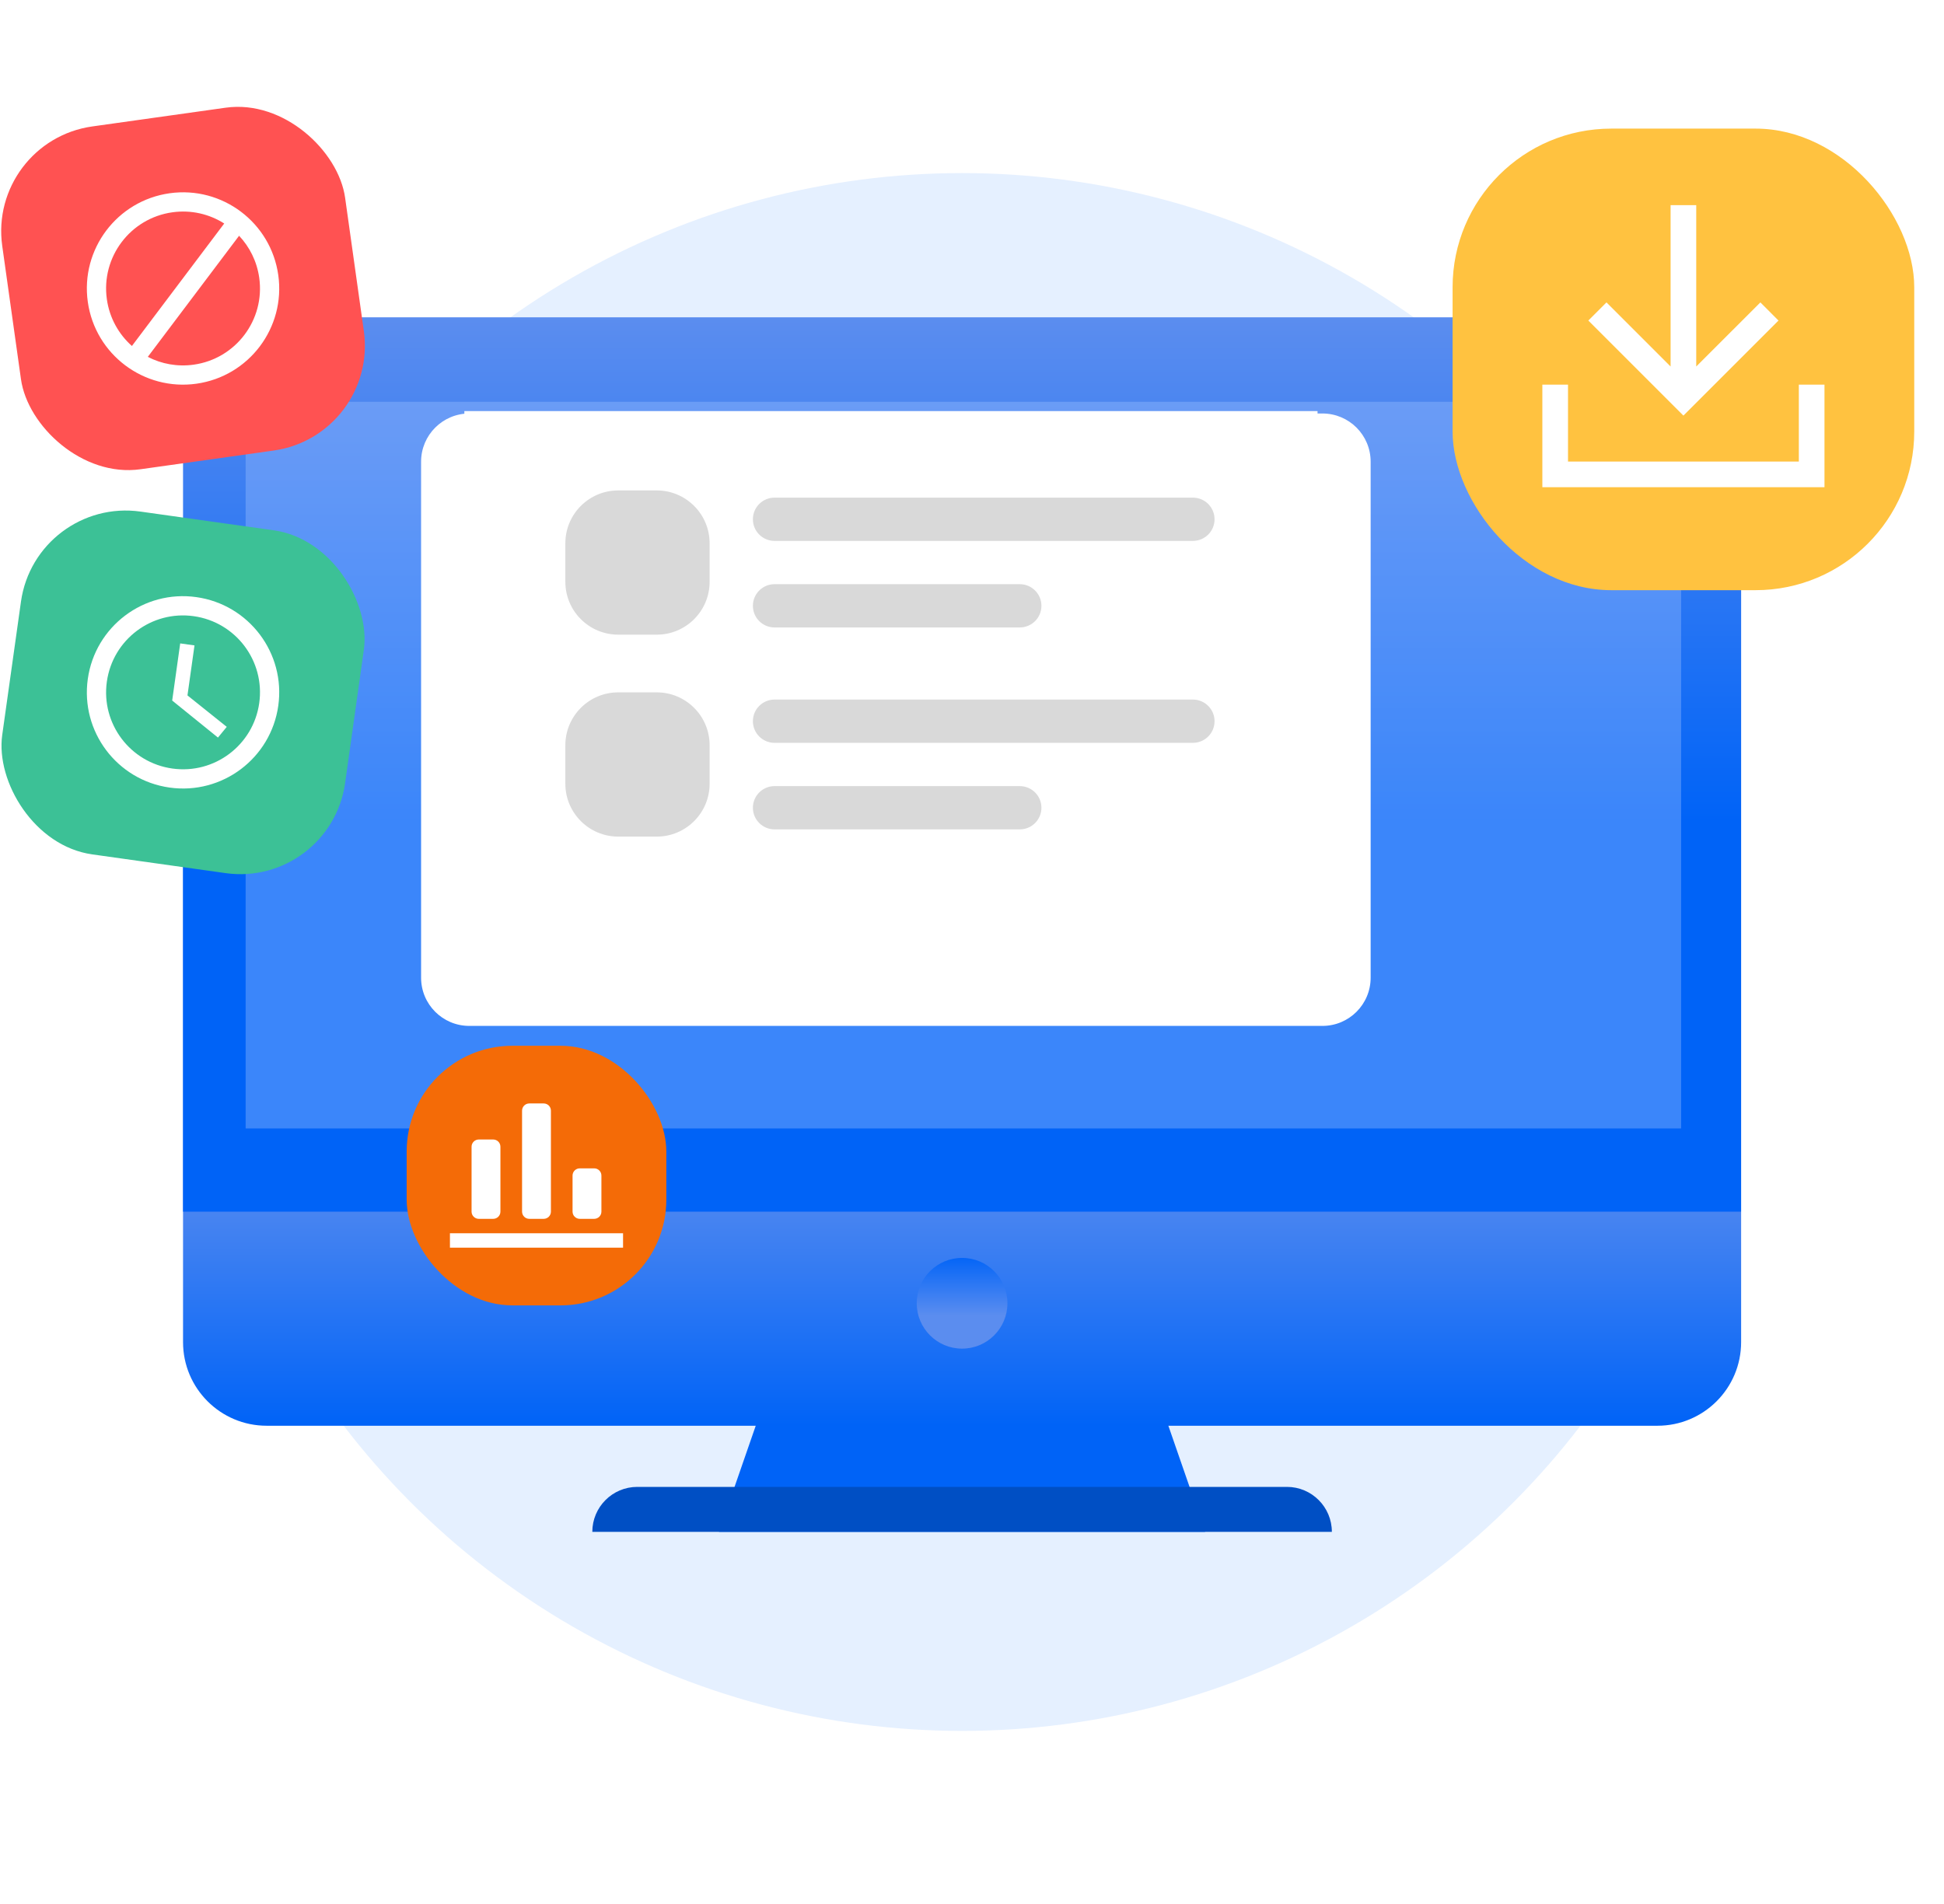 <svg width="196" height="192" viewBox="0 0 196 192" fill="none" xmlns="http://www.w3.org/2000/svg">
<rect width="192" height="192" transform="translate(1)" fill="white"/>
<circle cx="97" cy="96" r="78.546" fill="#E5F0FF"/>
<path d="M121.507 154.476H72.487L80.915 130.156H113.079L121.507 154.476Z" fill="url(#paint0_linear)"/>
<g filter="url(#filter0_d)">
<path d="M167.112 142.44H26.883C22.228 142.44 18.455 138.665 18.455 134.008V56.176H175.546V134.002C175.546 138.665 171.772 142.44 167.112 142.44Z" fill="url(#paint1_linear)"/>
</g>
<path d="M175.546 122.182H18.455V40.404C18.455 35.763 22.228 32 26.883 32H167.112C171.767 32 175.54 35.763 175.54 40.404V122.182H175.546Z" fill="url(#paint2_linear)"/>
<path opacity="0.378" d="M169.497 40.514H24.767V113.794H169.497V40.514Z" fill="#9EBFFE"/>
<path d="M97 135.998C99.525 135.998 101.572 133.95 101.572 131.423C101.572 128.897 99.525 126.849 97 126.849C94.475 126.849 92.428 128.897 92.428 131.423C92.428 133.95 94.475 135.998 97 135.998Z" fill="url(#paint3_linear)"/>
<path d="M134.282 154.476H59.719C59.719 151.974 61.746 149.94 64.252 149.94H129.754C132.249 149.94 134.282 151.968 134.282 154.476Z" fill="#004FC4"/>
<rect x="3.599" y="50.104" width="34.909" height="34.909" rx="10.667" transform="rotate(8 3.599 50.104)" fill="#3CC196"/>
<path d="M19.795 60.214C14.494 59.469 9.597 63.168 8.852 68.469C8.107 73.769 11.795 78.674 17.096 79.419C22.406 80.166 27.312 76.468 28.057 71.168C28.802 65.867 25.105 60.961 19.795 60.214ZM17.375 77.5C13.131 76.904 10.176 72.983 10.773 68.739C11.369 64.494 15.29 61.539 19.534 62.136C23.779 62.733 26.733 66.653 26.137 70.898C25.54 75.142 21.619 78.097 17.375 77.5ZM19.61 65.084L18.169 64.882L17.36 70.643L21.976 74.377L22.862 73.297L18.901 70.126L19.61 65.084Z" fill="white"/>
<rect x="-1.259" y="14.235" width="34.909" height="34.909" rx="10.667" transform="rotate(-8 -1.259 14.235)" fill="#FF5252"/>
<path fill-rule="evenodd" clip-rule="evenodd" d="M28.057 27.741C28.802 33.045 25.108 37.948 19.804 38.694C14.501 39.439 9.597 35.744 8.852 30.441C8.107 25.137 11.802 20.234 17.105 19.488C22.408 18.743 27.312 22.438 28.057 27.741ZM26.137 28.011C26.733 32.254 23.777 36.177 19.534 36.773C17.882 37.005 16.279 36.699 14.901 35.987L24.105 23.774C25.168 24.902 25.904 26.359 26.137 28.011ZM22.607 22.538C21.107 21.586 19.273 21.142 17.375 21.409C13.132 22.005 10.176 25.928 10.773 30.171C11.039 32.068 11.972 33.709 13.3 34.889L22.607 22.538Z" fill="white"/>
<rect x="41" y="105.455" width="26.182" height="26.182" rx="10.667" fill="#F46B07"/>
<path fill-rule="evenodd" clip-rule="evenodd" d="M53.364 122.909H54.818C55.219 122.909 55.545 122.583 55.545 122.182V112C55.545 111.599 55.219 111.273 54.818 111.273H53.364C52.962 111.273 52.636 111.599 52.636 112V122.182C52.636 122.583 52.962 122.909 53.364 122.909ZM49.727 122.909H48.273C47.871 122.909 47.545 122.583 47.545 122.182V115.636C47.545 115.235 47.871 114.909 48.273 114.909H49.727C50.129 114.909 50.454 115.235 50.454 115.636V122.182C50.454 122.583 50.129 122.909 49.727 122.909ZM62.818 124.364H45.364V125.818H62.818V124.364ZM57.727 122.182V118.545C57.727 118.144 58.053 117.818 58.454 117.818H59.909C60.31 117.818 60.636 118.144 60.636 118.545V122.182C60.636 122.583 60.31 122.909 59.909 122.909H58.454C58.053 122.909 57.727 122.583 57.727 122.182Z" fill="white"/>
<g filter="url(#filter1_dd)">
<rect x="146.455" y="11.636" width="46.545" height="46.545" rx="16" fill="#FFC240"/>
</g>
<path fill-rule="evenodd" clip-rule="evenodd" d="M168.434 36.959L161.97 30.495L160.141 32.324L169.727 41.91L179.313 32.324L177.485 30.495L171.02 36.959V20.687H168.434V36.959ZM158.091 38.788V46.546H181.364V38.788H183.95V49.132H155.505V38.788H158.091Z" fill="white"/>
<g filter="url(#filter2_dd)">
<path d="M133.334 98.12H47.314C44.63 98.12 42.455 95.944 42.455 93.258V41.225C42.455 38.54 44.63 36.364 47.314 36.364H133.334C136.018 36.364 138.193 38.54 138.193 41.225V93.258C138.193 95.944 136.018 98.12 133.334 98.12Z" fill="white"/>
</g>
<path d="M132.838 41.455H46.818V93.488H132.838V41.455Z" fill="white"/>
<path fill-rule="evenodd" clip-rule="evenodd" d="M57 54.788C57 51.842 59.388 49.455 62.333 49.455H66.212C69.158 49.455 71.546 51.842 71.546 54.788V58.667C71.546 61.612 69.158 64 66.212 64H62.333C59.388 64 57 61.612 57 58.667V54.788ZM75.909 52.364C75.909 51.159 76.886 50.182 78.091 50.182H120.273C121.478 50.182 122.455 51.159 122.455 52.364C122.455 53.569 121.478 54.545 120.273 54.545H78.091C76.886 54.545 75.909 53.569 75.909 52.364ZM78.091 58.909C76.886 58.909 75.909 59.886 75.909 61.091C75.909 62.296 76.886 63.273 78.091 63.273H102.818C104.023 63.273 105 62.296 105 61.091C105 59.886 104.023 58.909 102.818 58.909H78.091Z" fill="#D9D9D9"/>
<path fill-rule="evenodd" clip-rule="evenodd" d="M57 75.151C57 72.206 59.388 69.818 62.333 69.818H66.212C69.158 69.818 71.546 72.206 71.546 75.151V79.03C71.546 81.976 69.158 84.364 66.212 84.364H62.333C59.388 84.364 57 81.976 57 79.03V75.151ZM75.909 72.727C75.909 71.522 76.886 70.545 78.091 70.545H120.273C121.478 70.545 122.455 71.522 122.455 72.727C122.455 73.932 121.478 74.909 120.273 74.909H78.091C76.886 74.909 75.909 73.932 75.909 72.727ZM78.091 79.273C76.886 79.273 75.909 80.249 75.909 81.454C75.909 82.659 76.886 83.636 78.091 83.636H102.818C104.023 83.636 105 82.659 105 81.454C105 80.249 104.023 79.273 102.818 79.273H78.091Z" fill="#D9D9D9"/>
<defs>
<filter id="filter0_d" x="17.121" y="56.176" width="159.758" height="88.93" filterUnits="userSpaceOnUse" color-interpolation-filters="sRGB">
<feFlood flood-opacity="0" result="BackgroundImageFix"/>
<feColorMatrix in="SourceAlpha" type="matrix" values="0 0 0 0 0 0 0 0 0 0 0 0 0 0 0 0 0 0 127 0"/>
<feOffset dy="1.333"/>
<feGaussianBlur stdDeviation="0.667"/>
<feColorMatrix type="matrix" values="0 0 0 0 0 0 0 0 0 0 0 0 0 0 0 0 0 0 0.47 0"/>
<feBlend mode="normal" in2="BackgroundImageFix" result="effect1_dropShadow"/>
<feBlend mode="normal" in="SourceGraphic" in2="effect1_dropShadow" result="shape"/>
</filter>
<filter id="filter1_dd" x="143.788" y="10.303" width="51.879" height="51.879" filterUnits="userSpaceOnUse" color-interpolation-filters="sRGB">
<feFlood flood-opacity="0" result="BackgroundImageFix"/>
<feColorMatrix in="SourceAlpha" type="matrix" values="0 0 0 0 0 0 0 0 0 0 0 0 0 0 0 0 0 0 127 0"/>
<feOffset dy="1.333"/>
<feGaussianBlur stdDeviation="1.333"/>
<feColorMatrix type="matrix" values="0 0 0 0 0 0 0 0 0 0 0 0 0 0 0 0 0 0 0.32 0"/>
<feBlend mode="normal" in2="BackgroundImageFix" result="effect1_dropShadow"/>
<feColorMatrix in="SourceAlpha" type="matrix" values="0 0 0 0 0 0 0 0 0 0 0 0 0 0 0 0 0 0 127 0"/>
<feOffset/>
<feGaussianBlur stdDeviation="0.667"/>
<feColorMatrix type="matrix" values="0 0 0 0 0.157 0 0 0 0 0.161 0 0 0 0 0.239 0 0 0 0.08 0"/>
<feBlend mode="normal" in2="effect1_dropShadow" result="effect2_dropShadow"/>
<feBlend mode="normal" in="SourceGraphic" in2="effect2_dropShadow" result="shape"/>
</filter>
<filter id="filter2_dd" x="31.788" y="31.03" width="117.072" height="83.09" filterUnits="userSpaceOnUse" color-interpolation-filters="sRGB">
<feFlood flood-opacity="0" result="BackgroundImageFix"/>
<feColorMatrix in="SourceAlpha" type="matrix" values="0 0 0 0 0 0 0 0 0 0 0 0 0 0 0 0 0 0 127 0"/>
<feOffset dy="5.333"/>
<feGaussianBlur stdDeviation="5.333"/>
<feColorMatrix type="matrix" values="0 0 0 0 0 0 0 0 0 0 0 0 0 0 0 0 0 0 0.32 0"/>
<feBlend mode="normal" in2="BackgroundImageFix" result="effect1_dropShadow"/>
<feColorMatrix in="SourceAlpha" type="matrix" values="0 0 0 0 0 0 0 0 0 0 0 0 0 0 0 0 0 0 127 0"/>
<feOffset/>
<feGaussianBlur stdDeviation="1.333"/>
<feColorMatrix type="matrix" values="0 0 0 0 0 0 0 0 0 0 0 0 0 0 0 0 0 0 0.04 0"/>
<feBlend mode="normal" in2="effect1_dropShadow" result="effect2_dropShadow"/>
<feBlend mode="normal" in="SourceGraphic" in2="effect2_dropShadow" result="shape"/>
</filter>
<linearGradient id="paint0_linear" x1="72.487" y1="130.156" x2="72.487" y2="154.476" gradientUnits="userSpaceOnUse">
<stop stop-color="#5B8DEF"/>
<stop offset="0.316" stop-color="#0063F7"/>
</linearGradient>
<linearGradient id="paint1_linear" x1="18.455" y1="56.176" x2="18.455" y2="142.44" gradientUnits="userSpaceOnUse">
<stop offset="0.684" stop-color="#5B8DEF"/>
<stop offset="1" stop-color="#0063F7"/>
</linearGradient>
<linearGradient id="paint2_linear" x1="18.455" y1="32" x2="18.455" y2="193.091" gradientUnits="userSpaceOnUse">
<stop stop-color="#5B8DEF"/>
<stop offset="0.316" stop-color="#0063F7"/>
</linearGradient>
<linearGradient id="paint3_linear" x1="97.727" y1="136" x2="97.727" y2="126.546" gradientUnits="userSpaceOnUse">
<stop stop-color="#5B8DEF"/>
<stop offset="0.352" stop-color="#5B8DEF"/>
<stop offset="1" stop-color="#0063F7"/>
</linearGradient>
</defs>
</svg>
